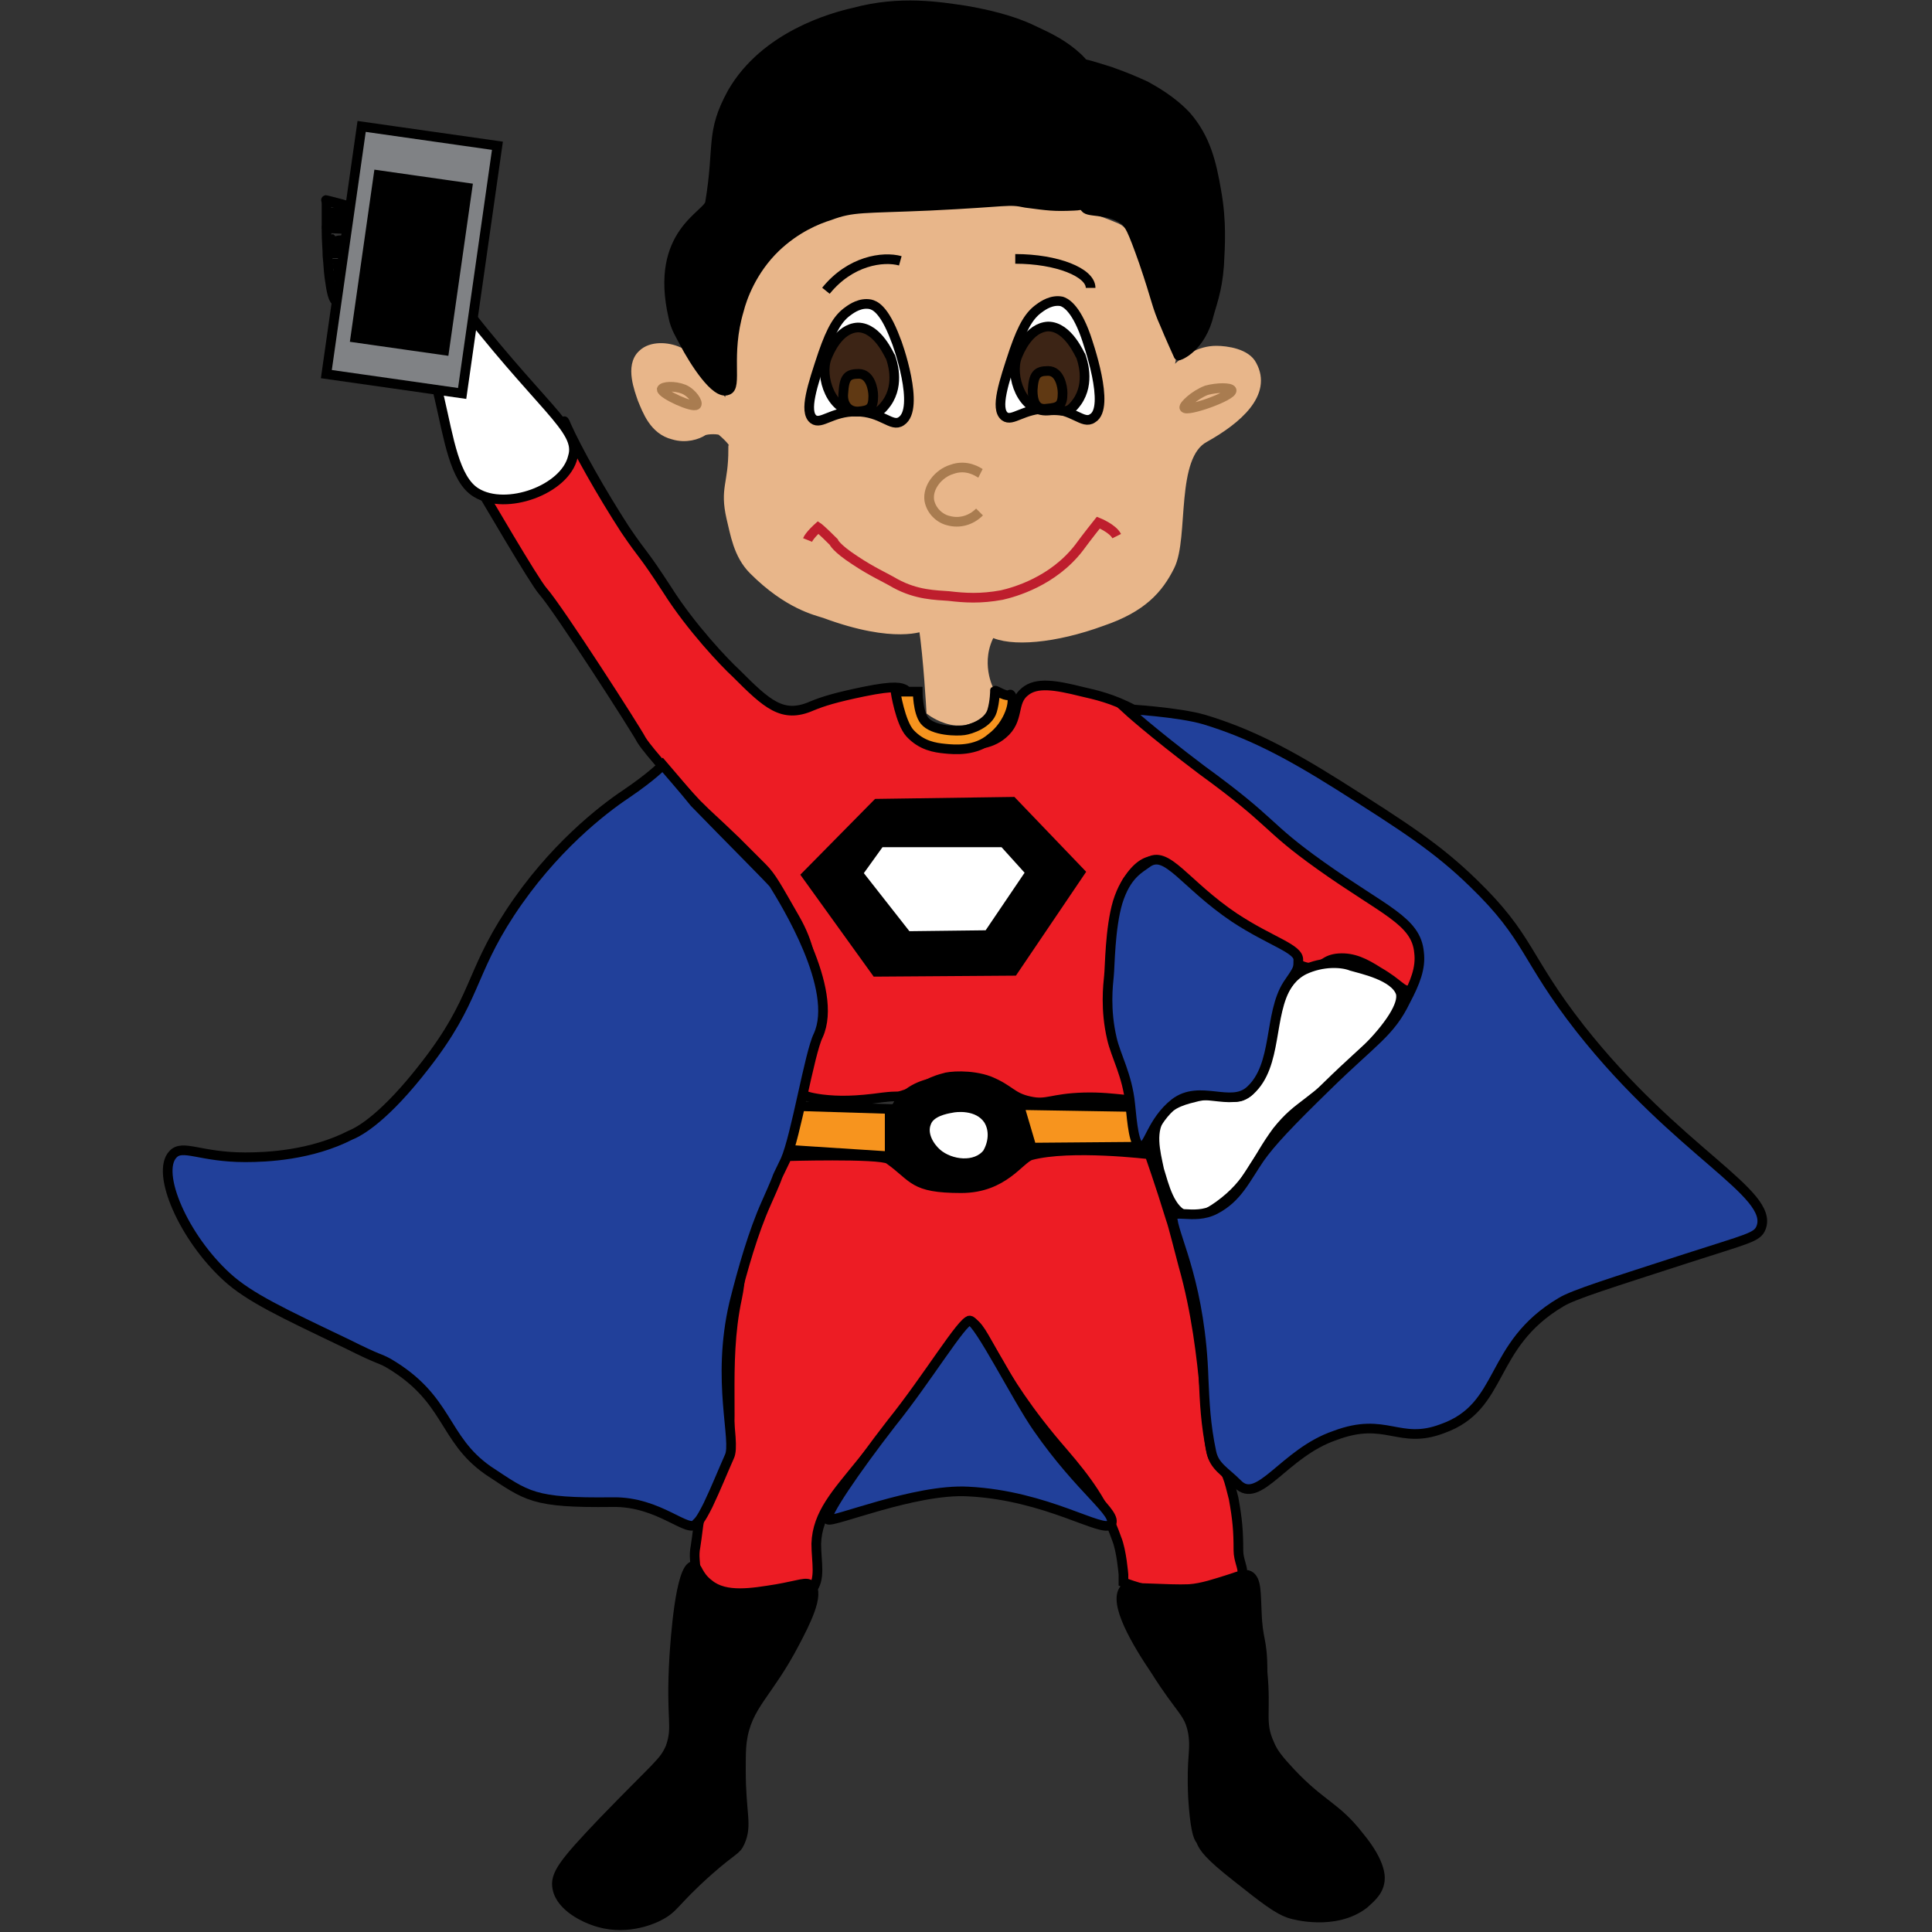 <?xml version="1.0" encoding="utf-8"?>
<!-- Generator: Adobe Illustrator 18.1.0, SVG Export Plug-In . SVG Version: 6.00 Build 0)  -->
<!DOCTYPE svg PUBLIC "-//W3C//DTD SVG 1.1//EN" "http://www.w3.org/Graphics/SVG/1.1/DTD/svg11.dtd">
<svg version="1.1" id="Layer_1" xmlns="http://www.w3.org/2000/svg" xmlns:xlink="http://www.w3.org/1999/xlink" x="0px" y="0px"
	 viewBox="0 0 200 200" enable-background="new 0 0 200 200" xml:space="preserve">
<rect x="0" y="0" width="200" height="200" fill="#333333" stroke="none"/>
<path fill="#ED1C24" stroke="#000000" stroke-miterlimit="10" d="M106.1,71.6c1.2-1,3.1-0.7,5.9,0c1.3,0.3,3.2,0.7,5.4,1.9
	c3.3,1.8,4.9,3.7,8,6c4.3,3.3,7.6,7.1,11.7,10.3c0.1,0,3.6,1.9,7.5,4.9c1.1,0.9,2.2,1.9,2.6,3.5c0.4,1.8-0.2,3.9-1.3,4.3
	c-0.7,0.2-1.1-0.7-3.2-1.9c-1.4-0.9-2.6-1.5-4.1-1.4c-1.5,0.1-1.6,0.9-2.7,1c-2.1,0.1-4.9-3.1-6.6-4.2c-1.4-1-3.4-1.9-5.7-4.1
	c-1.2-1.1-1.8-1.4-2.2-1.9c-1-0.9-2.7-1.9-4.7,1.2c-1.2,2-0.7,6.3-0.8,8.7c0,1.6-0.1,5.7,0.8,8.7c0,0,0.1,0.7,0.9,3.1l0.5,1.9
	c-0.2,0.7-2.5-0.1-5.9,0c-3.4,0.1-3.8,0.8-5.6,0.4c-1.9-0.4-2-1.2-4.2-2.1c-1.9-0.7-4.2-0.5-4.7-0.3c-1.9,0.5-2.1,1.1-4.3,1.8
	c-0.7,0.2-0.3,0-2,0.2c-2.9,0.4-4.6,0.4-6.3,0.2c-1.5-0.2-1.8-0.4-1.9-0.5c-0.8-1,0.1-2.6,0.9-5.9c0.2-1,0.9-3.5,0.1-6.5
	c-0.3-1.2-0.3-3-1.9-5.8c-1.9-3.3-2.4-4.3-3.4-5.3c-0.7-0.7,0,0-2.7-2.7c-2.7-2.6-2.5-2.3-4.1-3.9c-1.3-1.4-4.9-5.3-5.7-6.6
	c-0.5-1-8.6-13.6-10.2-15.4c-0.9-1-6.3-10.3-6.5-10.6c-1.4-2.2,4.5-0.7,3.8-0.7c-3.2-0.2,0.9-1.4,3.6-2.2c2.2-0.7,0.8-5.5,1.5-3.7
	c1.1,2.5,3.7,7.1,6.1,10.8c2.1,3.1,1.6,2,4.4,6.3c2.4,3.8,5.9,7.5,7.1,8.6c3.2,3.2,4.8,4.7,7.8,3.4c1.2-0.5,2.5-0.9,5.4-1.5
	c3.4-0.7,3.9-0.4,4.3-0.2c1.2,0.9,0.2,2.5,1.5,4.1c1.3,1.5,3.6,1.6,4.5,1.6c0.9,0,2.7,0.1,4.1-1.1C105.6,74.5,104.7,72.7,106.1,71.6
	z"/>
<polygon stroke="#000000" stroke-miterlimit="10" points="104.8,83 111.8,90.3 104.9,100.5 90.7,100.6 83.5,90.6 90.8,83.2 "/>
<polygon fill="#FFFFFF" stroke="#000000" stroke-miterlimit="10" points="106.7,90.3 102.3,96.8 93.9,96.9 88.8,90.4 91.1,87.2 
	103.9,87.2 "/>
<path fill="#FFFFFF" stroke="#000000" stroke-miterlimit="10" d="M145,102.8c0.3,1.2-1.1,3.4-3.8,6.1c-5.8,5.9-6.6,5.2-9,8.2
	c-2.3,3.1-2.7,5.3-6,7.7c-1.4,1-2.4,1.4-3.3,1.1c-1.8-0.5-2.4-3.2-2.9-4.8c-0.4-1.9-1-4.1,0.3-5.7c1-1.3,2.5-1.6,3.7-1.9
	c2.5-0.5,3.2,0.3,4.4,0c3.8-1.2,2-10.8,6.6-13.1c1.9-0.9,3.9-0.8,4.9-0.4C140.9,100.3,144.4,101,145,102.8z"/>
<path fill="#F7941E" stroke="#000000" stroke-miterlimit="10" d="M117.8,114.6c0.3,1.3,0.8,2.7,1.1,4.1l-12.1,0.1l-1.3-4.4
	L117.8,114.6z"/>
<polygon fill="#F7941E" stroke="#000000" stroke-miterlimit="10" points="92.1,114.8 92.1,119.7 81.2,119 82.4,114.5 "/>
<path stroke="#000000" stroke-miterlimit="10" d="M105.3,115.1c0.1,0.3,1.4,2.6,0.4,4.8c-1.3,2.9-5.3,3-6,3c-0.9,0-5.2,0-6.9-3.3
	c-0.1-0.1-1.3-2.6,0-5c1.8-3.3,6.7-2.7,7.2-2.6C100.7,112.1,103.7,112.6,105.3,115.1z"/>
<path fill="#FFFFFF" stroke="#000000" stroke-miterlimit="10" d="M102.3,115.9c0.7,1.1,0.5,2.5-0.1,3.5c-1.2,1.5-3.8,1.2-5.2,0
	c-0.8-0.7-1.6-2-1.1-3.2c0.4-1.1,2-1.4,2.6-1.5C98.9,114.6,101.2,114.3,102.3,115.9z"/>
<path fill="#ED1C24" stroke="#000000" stroke-miterlimit="10" d="M119,119.5c0,0,1.1,3.1,2.2,6.7c0.2,0.5,0.9,3.3,1.3,4.8
	c2.7,9.5,2.2,19.1,3.2,20c1.4,1.2,1.5,2.2,2,4.1c0.4,2.2,0.5,3.4,0.5,5.4c0,1,0.5,1.8,0.4,2.4c-0.2,1-1.8,1.4-2.7,1.6
	c-0.5,0.2-3.1,0.5-5,0.4c-2.1-0.1-4.6-1.1-4.6-1.1V163c0,0-0.2-2.5-0.7-3.7c-1.3-3.7-3.1-6.1-5.5-8.9c-7.5-8.6-8-13.1-9.7-13.6
	c0,0-3,4.6-11.3,14.7c-2.5,3.1-4.5,5.2-4.6,8.3c0,1.9,0.5,3.7-0.5,4.8c-0.2,0.2-0.7,0.5-3.5,0.8c-5,0.3-6.6-0.5-7-0.9
	c-0.5-0.3-1.4-1-1.5-1.9c0-0.9-0.2-1.5,0-2.5c0.4-2.5,0.2-3.3,1.5-5.5c0.5-1,1-2.4,1.5-3.5c1.2-2.5-0.2-9.8,1.3-16.7
	c0.8-3.8,0.1-6.9,1.3-8.1c2.1-2.1,3.5-6.6,3.5-6.6S91,119.4,92,120c2.7,1.9,2.4,3,7.5,3c4.4,0,6-3,7.2-3.4
	C110.8,118.5,119,119.5,119,119.5z"/>
<path stroke="#000000" stroke-miterlimit="10" d="M130.1,166.8c-0.1-1.8,0-3.3-0.8-3.7c-0.4-0.2-0.9,0-2.1,0.4
	c-1.3,0.4-2.7,0.9-4.1,1c-2.2,0.1-6.4-0.3-6.7,0c-1.2,1.4,1.3,5.6,3.2,8.4c2.7,4.3,3.5,4.3,3.9,6.5c0.3,2-0.2,2.3,0,6.7
	c0.2,3.1,0.5,4.1,0.8,4.4c0.3,0.8,0.9,1.6,3.7,3.8c2.9,2.3,4.3,3.4,5.6,3.8c0.3,0.1,4.6,1.3,7.6-1c0.4-0.4,1.4-1.1,1.6-2.2
	c0.1-0.4,0.3-1.9-2.1-4.8c-2.4-3.1-3.9-3.2-7.1-6.6c-1.2-1.3-1.8-2-2.2-3c-1-2.2-0.3-3.2-0.7-7.4C130.7,169.5,130.2,170,130.1,166.8
	z"/>
<path stroke="#000000" stroke-miterlimit="10" d="M82.3,170c1-1.9,2.6-5,1.6-5.9c-0.4-0.4-1.2,0-3.5,0.4c-2.5,0.4-5.3,0.9-7-0.5
	c-1.2-0.9-1.2-1.9-1.6-1.9c-1.4,0.1-1.9,7.9-2,9.4c-0.4,6.7,0.4,7.1-0.4,9.4c-0.7,1.6-1.3,1.8-7,7.7c-4.1,4.3-5,5.5-4.7,6.9
	c0.4,2,3.1,3.1,3.7,3.3c3.2,1.2,6.1-0.1,6.7-0.4c1.8-0.9,1.5-1.4,5.2-4.7c2.6-2.3,2.9-2.1,3.3-3c0.8-1.8,0.1-2.9,0.1-7.4
	c0-1.4,0-2.2,0.1-3C77.3,176.5,79.5,175.4,82.3,170z"/>
<path fill="#21409A" stroke="#000000" stroke-miterlimit="10" d="M68.6,79.2c0,0-1,1.1-3.8,3c-2.4,1.6-7.6,5.6-12,12.3
	c-4.2,6.4-3.5,9-8.8,15.8c-4.1,5.3-6.7,6.8-7.7,7.2c-4.1,2.1-8.7,2.3-10.9,2.3c-4.7,0-6.5-1.4-7.5-0.3c-1.8,1.9,1.1,8.6,5.6,12.7
	c2.3,2.1,5.7,3.7,12.4,6.9c3.6,1.8,3.2,1.4,4.3,2c6.3,3.7,5.6,7.8,10.3,11.1c4.1,2.7,4.6,3.4,12.9,3.3c4.9-0.1,7.9,3.4,8.7,2.2
	c0.2-0.2,0.4-0.3,1.2-1.9c0.9-1.9,1.4-3.2,2.2-5c0.8-1.6-1.4-7.8,0.5-15.9c0.9-3.6,2-7.4,3.3-10.3c2-4.5,0.4-1.2,2-4.5
	c1.1-2.5,2.5-11.1,3.4-12.9c2.2-4.8-3.5-13.9-4.6-15.7c-0.4-0.5-4.8-4.9-8.2-8.4C70.7,81.6,69.1,79.8,68.6,79.2z"/>
<path fill="#21409A" stroke="#000000" stroke-miterlimit="10" d="M85.7,157.3c0.4,0.4,9-3.2,14.5-2.9c8.2,0.4,14,4.4,14.8,3.4
	c0.8-1.1-3.1-3.5-7.6-10c-2.1-3-6.1-11-7-11.1c-0.8,0-4.4,6-8.1,10.6C88.5,152.2,85.3,156.9,85.7,157.3z"/>
<path fill="#21409A" stroke="#000000" stroke-miterlimit="10" d="M128.1,153.6c2.2,2.3,4.8-3.2,10.1-5c5.3-2,6.6,1,11.1-0.7
	c6.5-2.3,4.7-8.6,12.3-13.1c1.3-0.8,5.2-2,12.9-4.5c6.5-2.1,7.4-2.2,7.8-3.2c1.4-3.6-8.6-7.8-18.7-20.6c-5.8-7.4-5.2-9.4-11.1-15.1
	c-3.7-3.6-7.1-5.8-13.9-10.1c-5.4-3.4-9.3-5.4-13.9-6.8c-2.7-0.8-8.1-1.1-8.1-1.1s2.5,2.3,7.8,6.3c7.7,5.6,6.4,5.7,12.3,9.9
	c6.6,4.7,9.9,5.7,10.2,9c0.2,1.6-0.4,3.1-1.4,5c-1.6,3.3-3.3,4.1-8.1,8.8c-3.9,3.8-5.8,5.8-7,7.5c-1.5,2.2-2.3,4.1-4.6,5.3
	c-2.3,1.2-4.7-0.3-4.4,1.1c0.3,2.1,2.9,6.9,3.2,16.5c0.1,2.3,0.2,4.7,0.8,7.5C125.7,151.8,126.8,152.3,128.1,153.6z"/>
<g>
	<path fill="#21409A" stroke="#000000" stroke-miterlimit="10" d="M118.8,89.3c2-1.4,3.8,2.2,9,5.7c3.8,2.5,6.7,3.2,6.6,4.4
		c0,0.9,0,0.9-1.1,2.5c-2,3.1-1,8.4-3.9,11c-2,1.8-5.2-0.7-7.8,1.3c-2.4,1.9-2.7,4.6-3.5,4.5c-0.7-0.1-0.9-2.4-1.1-4.4
		c-0.3-3-1.5-5-1.9-6.8c-0.7-3-0.4-5.5-0.3-6.5c0.1-0.9,0.1-4.9,0.9-7.6C116.6,90.5,118,89.9,118.8,89.3z"/>
</g>
<path fill="#E8B68A" stroke="#E8B68A" stroke-miterlimit="10" d="M96.4,73.6c0,0-0.3-5.5-0.8-8.8c0,0-2.9,1.4-10.2-1.3
	c-0.9-0.3-3.8-0.9-7.4-4.5c-1.6-1.6-1.9-3.8-2.3-5.4c-0.7-3.1,0.2-3.4,0.2-7.1c0,0,0.8-0.2-1.2-1.9c-0.2-0.2-1.5-0.2-1.9,0
	C72.2,45,71,45.4,69.7,45c-2-0.5-2.7-2.5-3.2-3.7c-0.3-0.9-1.3-3.4,0-4.6c0.9-0.9,2.6-0.8,3.7-0.3c3.4,1.2,3.9,5.4,5,5.3
	c0.9-0.1-0.2-1.9,0.9-6.8c0.3-1.4,0.2-1.8,1.6-4.6c1.1-2,2.2-4.6,4.1-5.7c2-1.2,3.8-2.4,8.9-2.9c5.7-0.4,6.6-0.1,12.8-0.4
	c2.6-0.1,6.5-0.1,12.1,2.3c2.1,0.9,3.5,9.1,4.3,10.2c3,3.9,0,4.8,0.3,5.9l0,0c0.2,0.1,1.2-1.3,2.4-2.2c0.3-0.2,1.6-1.2,3.3-1.2
	c1.1,0,3.1,0.3,3.7,1.5c1.6,2.9-1.5,5.6-4.9,7.5c-3.6,1.9-2.1,10.3-3.6,13.3c-1.2,2.4-2.9,4.3-7,5.7c-4.9,1.8-9.5,2.2-11.5,1.1l0,0
	c-1.8,3.1-0.2,6.1-0.2,6.1c0,0.3,0,1,0,1.8c-0.4,0.3-1.2,0.9-2.3,1.2c-0.3,0.1-0.7,0.1-1.1,0.1C97.6,74.5,96.4,73.6,96.4,73.6z"/>
<path fill="none" stroke="#A97C50" stroke-miterlimit="10" d="M72.1,41.9c0.2-0.2-0.4-1.2-1.3-1.6c-1-0.4-2.2-0.3-2.3,0
	C68.5,40.8,71.8,42.3,72.1,41.9z"/>
<path fill="none" stroke="#A97C50" stroke-miterlimit="10" d="M122.6,42.2c-0.1-0.2,1-1.3,2.3-1.8c1.1-0.3,2.5-0.3,2.6,0
	C127.6,41,122.8,42.7,122.6,42.2z"/>
<g>
	<path fill="#FFFFFF" stroke="#000000" stroke-miterlimit="10" d="M93.3,43.6c-1,0.7-2-1-4.7-1c-2.5,0-3.6,1.4-4.4,0.8
		c-1-0.8-0.1-3.5,1-6.8c0.9-2.6,1.6-3.7,2.6-4.4c0.4-0.3,1.3-0.9,2.3-0.7c0.4,0.1,1.4,0.4,2.6,3.6C92.9,35.5,95.3,42.3,93.3,43.6z"
		/>
	<path fill="#3C2415" stroke="#000000" stroke-miterlimit="10" d="M91.8,41.7c1.4-2,0.5-4.4,0.4-4.7c-0.1-0.1-1.3-3.1-3.4-3.1
		c-2,0.1-3,2.6-3.2,3.1c-0.8,2,0.5,5.8,3.2,5.6C90.6,42.5,90.7,43.2,91.8,41.7z"/>
	<path fill="#603913" stroke="#000000" stroke-miterlimit="10" d="M88.8,42.6c1.2-0.1,1.6-0.3,1.6-1.6c0-0.7-0.3-2.3-1.5-2.3
		c-1.2,0-1.5,0.4-1.6,2C87.2,41.6,87.6,42.6,88.8,42.6z"/>
</g>
<g>
	<path fill="#FFFFFF" stroke="#000000" stroke-miterlimit="10" d="M113.1,43.3c-1,0.7-2-1-4.7-1c-2.5,0-3.6,1.4-4.4,0.8
		c-1-0.8-0.1-3.5,1-6.8c0.9-2.6,1.6-3.7,2.6-4.4c0.4-0.3,1.3-0.9,2.3-0.7c0.3,0.1,1.4,0.5,2.5,3.6C112.6,35.4,115,42.2,113.1,43.3z"
		/>
	<path fill="#3C2415" stroke="#000000" stroke-miterlimit="10" d="M111.5,41.6c1.4-2,0.5-4.4,0.4-4.7c-0.1-0.1-1.3-3.1-3.4-3.1
		c-2,0.1-3,2.6-3.2,3.1c-0.8,2,0.5,5.8,3.2,5.6C110.3,42.3,110.4,43.1,111.5,41.6z"/>
	<path fill="#603913" stroke="#000000" stroke-miterlimit="10" d="M108.4,42.3c1.2-0.1,1.6-0.3,1.6-1.6c0-0.7-0.3-2.3-1.5-2.3
		c-1.2,0-1.5,0.4-1.6,2C106.9,41.5,107.2,42.5,108.4,42.3z"/>
</g>
<path fill="none" stroke="#000000" stroke-miterlimit="10" d="M93.2,27c-1.8-0.5-5.2,0-7.7,3.1"/>
<path fill="none" stroke="#000000" stroke-miterlimit="10" d="M112.9,29.8c0-1.6-3.5-3-7.8-3"/>
<line fill="none" stroke="#000000" stroke-miterlimit="10" x1="91.2" y1="31.8" x2="91.2" y2="31.8"/>
<g>
	<path fill="none" stroke="#A97C50" stroke-miterlimit="10" d="M101.5,49c-0.2-0.1-1.4-1-3-0.4c-1.3,0.4-2.5,1.8-2.3,3.2
		c0.2,1.1,1.1,1.9,2,2.1c1.1,0.3,2.3,0,3.2-0.9"/>
</g>
<path fill="none" stroke="#BE1E2D" stroke-miterlimit="10" d="M115.6,55.5c-0.4-0.8-1.9-1.4-1.9-1.4s-1.2,1.5-2,2.6
	c-2.7,3.5-6.7,4.6-8,4.9c-2.2,0.4-3.8,0.3-5.5,0.1c-1.3-0.1-3.3-0.1-5.5-1.3c-1.2-0.7-2.4-1.2-4.2-2.4c-2-1.3-2.2-1.9-2.2-1.9
	c-1.3-1.3-1.6-1.5-1.6-1.5s-0.9,0.8-1.1,1.3"/>
<path stroke="#000000" stroke-miterlimit="10" d="M125,33.1c0.4-1.6,1-2.9,1.2-5.6c0.1-2,0.3-4.5-0.3-7.8c-0.5-2.9-1.1-5.4-3.1-7.7
	c-1.5-1.6-3.3-2.6-4.2-3.1c-1.1-0.5-2-0.9-3.7-1.5c-1.6-0.5-2.9-0.9-2.6-0.7c0.4,0.5,3.1,3.4,3.4,7.9c0.1,0.9,0.2,2.9-1,4.4
	c-1.1,1.4-2.5,1.8-2.4,2.4c0.1,0.7,2.3,0.1,4.1,1.4c0.5,0.4,0.8,0.9,2,4.3c1.4,4.1,1.3,4.5,2.2,6.5c0.4,1,1.4,3.2,1.4,3.2l0,0
	C121.8,36.9,124,36.3,125,33.1z"/>
<path stroke="#000000" stroke-miterlimit="10" d="M107.1,3.2c-1.4-0.7-3.6-1.5-7.1-2.1C97.3,0.7,93.2,0,88.4,1.3
	c-2.2,0.5-9.2,2.4-12.6,8.3c-2.3,4.2-1.3,5.4-2.3,11.4c-0.2,1.3-5.8,3.1-3.8,11.8c0.2,1.1,0.8,2,1.1,2.6c1.1,2.1,3.3,5.5,4.5,5
	c1.1-0.3-0.2-3.6,1.2-8.3c0.3-1.2,1.3-4.1,3.8-6.5c2.1-2,4.3-2.9,5.6-3.3c2.4-0.9,3.4-0.7,10.3-1c8.4-0.4,8.1-0.7,10-0.3
	c2.3,0.3,2.9,0.4,5,0.3c1.8,0,3.2-1.9,3.5-2.5c1.6-3.2,0.4-6.6-0.1-8c-0.4-1.1-1.2-3-3-4.8C110.1,4.6,108.6,3.9,107.1,3.2z"/>
<path fill="#F7941E" stroke="#000000" stroke-miterlimit="10" d="M104.6,71.9c0-0.1,0,0.3-0.9-0.1c-0.8-0.4-0.7-0.3-0.7-0.3
	s0,1.1-0.3,2.1c-0.4,1.3-2.2,1.9-2.9,2s-3.2,0.1-4.1-1c-0.7-0.9-0.7-3-0.7-3h-2.3c0,0,0.5,3.2,1.5,4.3c1.2,1.3,2.6,1.5,3.6,1.6
	c1,0.1,3.2,0.3,4.8-1.1C104.5,75,105.2,72.4,104.6,71.9z"/>
<path fill="#FFFFFF" stroke="#000000" stroke-miterlimit="10" d="M49.3,51c-4.5-2.7-2.4-17.2-9.7-18.1c-3.9-0.5-4.7-1.5-4.7-1.8
	c0-0.1,4.7,0.2,4.6-1.3c-0.1-1.4-5-1.4-5-1.3c0,0.2,4.9-0.2,4.9-1.6c0-1.2-5.4-0.5-5.4-0.7c0,0,5.3-1,5.3-1.6c0-1-5.5-0.9-5.5-1
	c0-0.1,5.2,0.1,5.3-0.5c0.2-1.2-5.5-2.4-5.4-2.4s3.7,1.5,4.5,0.5c0.8-0.9-1-3.3-0.8-4.6c0.1-0.8,1.9-1.2,2.3-0.3
	c0.7,1.1,1.3,2.7,1.3,3.5c0,1.8,0.4,3.6,5.8,10.4c9.1,12,13.4,14.2,12.5,17.1C58.5,50.7,52.4,52.9,49.3,51z"/>
<path fill="none" stroke="#000000" stroke-miterlimit="10" d="M33.8,20.8c0,1.1,0,2.1,0,3.1s0.1,1.9,0.1,2.6
	c0.1,0.9,0.1,1.5,0.2,2.2c0.2,1.5,0.4,2.5,0.8,2.5"/>
<g>
	<g>
		<path d="M34.1,21.7c0,0.3-0.1,1.1,0.1,1.5c0.2,0.3,0.4,0.1,0.8,0.1c0.5,0,1,0.2,1.5,0.2c0.5,0,1.1-0.1,1.6-0.3
			c0.2-0.1,0.2-0.4,0-0.5c-0.7-0.2-1.3-0.5-1.9-0.8c-0.4-0.2-1.1-0.5-1.5-0.4c-0.1,0-0.2,0.1-0.2,0.2c-0.1,0.4-0.2,1,0.3,1.1
			c0.2,0.1,0.4,0,0.7,0.1c0.2,0,0.4,0.1,0.5,0.2c0.3,0.1,0.7,0.2,1.1,0.2c0.3,0,0.3-0.4,0.1-0.5c-0.7-0.3-1.4-0.7-2.2-0.8
			c-0.3,0-0.5,0.4-0.1,0.5c0.8,0.1,1.4,0.4,2.2,0.8c0-0.2,0-0.3,0.1-0.5c-0.5,0.1-1-0.2-1.5-0.4c-0.1,0-0.3-0.1-0.4-0.1
			c-0.2-0.1-0.2,0-0.1,0.1c0-0.2,0-0.3,0-0.5c-0.1,0.1-0.2,0.1-0.2,0.2c0.5,0,1.3,0.4,1.8,0.5c0.5,0.2,1,0.4,1.5,0.7
			c0-0.2,0-0.3,0-0.5c-0.9,0.3-1.8,0.3-2.6,0.1c-0.2-0.1-0.4,0-0.7-0.1c-0.3,0-0.1,0.1-0.1-0.1c0-0.3,0-0.7,0-0.9
			C34.7,21.4,34.2,21.4,34.1,21.7L34.1,21.7z"/>
	</g>
</g>
<g>
	<g>
		<path d="M34.2,24.6c0,0.4,0.1,1,0.1,1.4c0,0.2,0.3,0.4,0.5,0.1c0.2-0.4,1.3-0.4,1.8-0.5c0.5-0.1,1.1-0.3,1.6-0.4
			c0.2-0.1,0.2-0.3,0.1-0.4c-0.5-0.5-1.3-0.5-2-0.4c-0.4,0-1.6-0.2-1.9,0.3c-0.1,0.3,0.1,0.8,0.5,0.9c0.4,0,0.9-0.1,1.3-0.1
			c0.4,0,0.9,0,1.3-0.1c0.3-0.1,0.2-0.7-0.1-0.5c-0.5,0.1-1,0.1-1.5,0.1c-0.2,0-0.3,0-0.5,0c-0.1,0-0.5,0-0.4,0.1
			c0.8,0.1,2.2-0.4,2.9,0.2c0-0.1,0.1-0.3,0.1-0.4c-0.8,0.2-1.6,0.4-2.4,0.5c-0.5,0.1-1,0.1-1.2,0.7c0.2,0,0.3,0.1,0.5,0.1
			c0-0.4-0.1-1-0.1-1.4C34.7,24.1,34.2,24.1,34.2,24.6L34.2,24.6z"/>
	</g>
</g>
<g>
	<g>
		<path d="M35.8,25c0.2,0,0.7-0.1,0.9,0c0.1,0,0.2,0.2,0.3,0.2c0.2,0.1,0.4,0,0.7,0s0.5,0,0.9-0.1c0.1,0,0.2-0.1,0.2-0.2l0,0
			c0-0.1-0.1-0.2-0.1-0.2l0,0c-0.3-0.2-0.5,0.3-0.3,0.4l0,0c0-0.1-0.1-0.1-0.1-0.2l0,0c0.1-0.1,0.1-0.2,0.2-0.2
			c-0.2,0.1-0.5,0.1-0.8,0c-0.2,0-0.3,0-0.5-0.1L37,24.5c-0.3-0.1-0.8,0-1.2,0C35.5,24.5,35.5,25,35.8,25L35.8,25z"/>
	</g>
</g>
<g>
	<g>
		<path d="M34.6,25.7c0.1,0,0.2,0,0.3,0c0.3,0,0.3-0.5,0-0.5c-0.1,0-0.2,0-0.3,0C34.3,25.1,34.3,25.7,34.6,25.7L34.6,25.7z"/>
	</g>
</g>
<g>
	<g>
		<path d="M34.5,27.3c1.5,0,3,0,4.5,0c0-0.2,0-0.3-0.1-0.5C38,27,37,27.3,36.1,27.5c-0.2,0.1-0.4,0.1-0.7,0.2c-0.1,0-0.2,0-0.3,0.1
			c-0.1,0.1-0.1,0.1-0.1-0.1c-0.4-0.3,0.7-0.1,0.9-0.1c0.4,0,0.9,0,1.3-0.1c0,0,0.7,0,0.7-0.1c0-0.1-0.5-0.1-0.7-0.1
			c-0.3,0-0.5,0.1-0.9,0.2c-0.1,0.1-0.3,0.2-0.4,0.2c-0.2,0.1-0.3,0.1-0.5-0.1c-0.3,0-0.4-0.1-0.2-0.2c0,0.2,0,0.3,0.1,0.5
			c0.1,0,0.1-0.1,0.2-0.1c0.3,0,0.3-0.5,0-0.5c-0.2,0-0.3,0-0.4,0.1c-0.1,0.1-0.2,0.4,0.1,0.5c0.5,0.1,0.9-0.4,0.3-0.8
			c-0.4-0.3-0.8,0-0.9,0.4c-0.1,0.9,0.8,1,1.4,0.8c0.3-0.1,0.5-0.2,0.8-0.3c0.3-0.1,0.7-0.1,1-0.1c0.2,0,0.5-0.1,0.8-0.3
			c0.3-0.7-0.5-0.7-1-0.7c-0.8,0-1.5,0.1-2.4,0.1C34.9,27,34.7,26.9,34.5,27.3c-0.2,0.2,0.1,1,0.4,1.1c0.4,0.1,1.4-0.3,1.9-0.4
			c0.8-0.2,1.5-0.4,2.3-0.7c0.3-0.1,0.2-0.5-0.1-0.5c-1.5,0-3,0-4.5,0C34.2,26.8,34.2,27.3,34.5,27.3L34.5,27.3z"/>
	</g>
</g>
<g>
	<g>
		<path d="M34.7,29.6c0.9,0,1.8,0,2.5,0c0.4,0,0.9,0.1,1.3,0.2c0.2,0.1,0.2,0,0-0.1c-0.2,0.1-0.4,0.2-0.8,0.3
			c-0.3,0.1-0.8,0.2-1.1,0.3c-0.1,0-1.8,0.3-1.4-0.3c0.1-0.2,1.3-0.2,1.5-0.2c0.2,0,1.5,0,0.5,0.2c-0.3,0.1-0.5,0.1-0.9,0.1
			c-0.4,0.1-1.2,0.2-0.3,0c0.3-0.1,0.7-0.1,1-0.2c0.2,0.1,0.4,0,0.7-0.1c0,0,0,0-0.1,0c-0.4,0-0.8,0.1-1.2,0.2
			c-0.2,0-0.4,0.1-0.5,0.2c0,0.2,0.2,0.2,0.3,0.1c0.3,0,0.8-0.2,1.1-0.2c0.3,0,0.2-0.5-0.1-0.5c-0.5,0-2.4,0.2-1.8,1.1
			c0.1,0.1,0.2,0.1,0.2,0.1c0.8-0.2,1.5-0.3,2.3-0.5c0.2-0.1,0.4-0.1,0.4-0.3c0.1-0.8-1.1-0.7-1.5-0.5c-0.4,0.1-2.2,0-2,0.9
			c0.2,0.9,2,0.3,2.4,0.2c0.4-0.1,1.4-0.4,0.9-1.1c-0.2-0.3-0.8-0.3-1.2-0.3c-0.7,0-1.2,0.2-1.8,0.2c-0.8,0-0.8,1-0.3,1.4
			c0.5,0.5,2.1,0,2.7-0.1c0.3-0.1,2.1-0.5,1.3-1.2c-0.3-0.3-1.2-0.3-1.6-0.3c-0.9-0.1-1.9-0.1-2.7,0C34.4,29.1,34.4,29.6,34.7,29.6
			L34.7,29.6z"/>
	</g>
</g>
<g>
	
		<rect x="35.6" y="13.9" transform="matrix(-0.99 -0.141 0.141 -0.99 81.126 59.511)" fill="#808285" stroke="#000000" stroke-miterlimit="10" width="14.2" height="25.9"/>
	
		<rect x="37.9" y="18.6" transform="matrix(-0.99 -0.141 0.141 -0.99 80.889 60.027)" stroke="#000000" stroke-miterlimit="10" width="9.3" height="17"/>
</g>
</svg>
